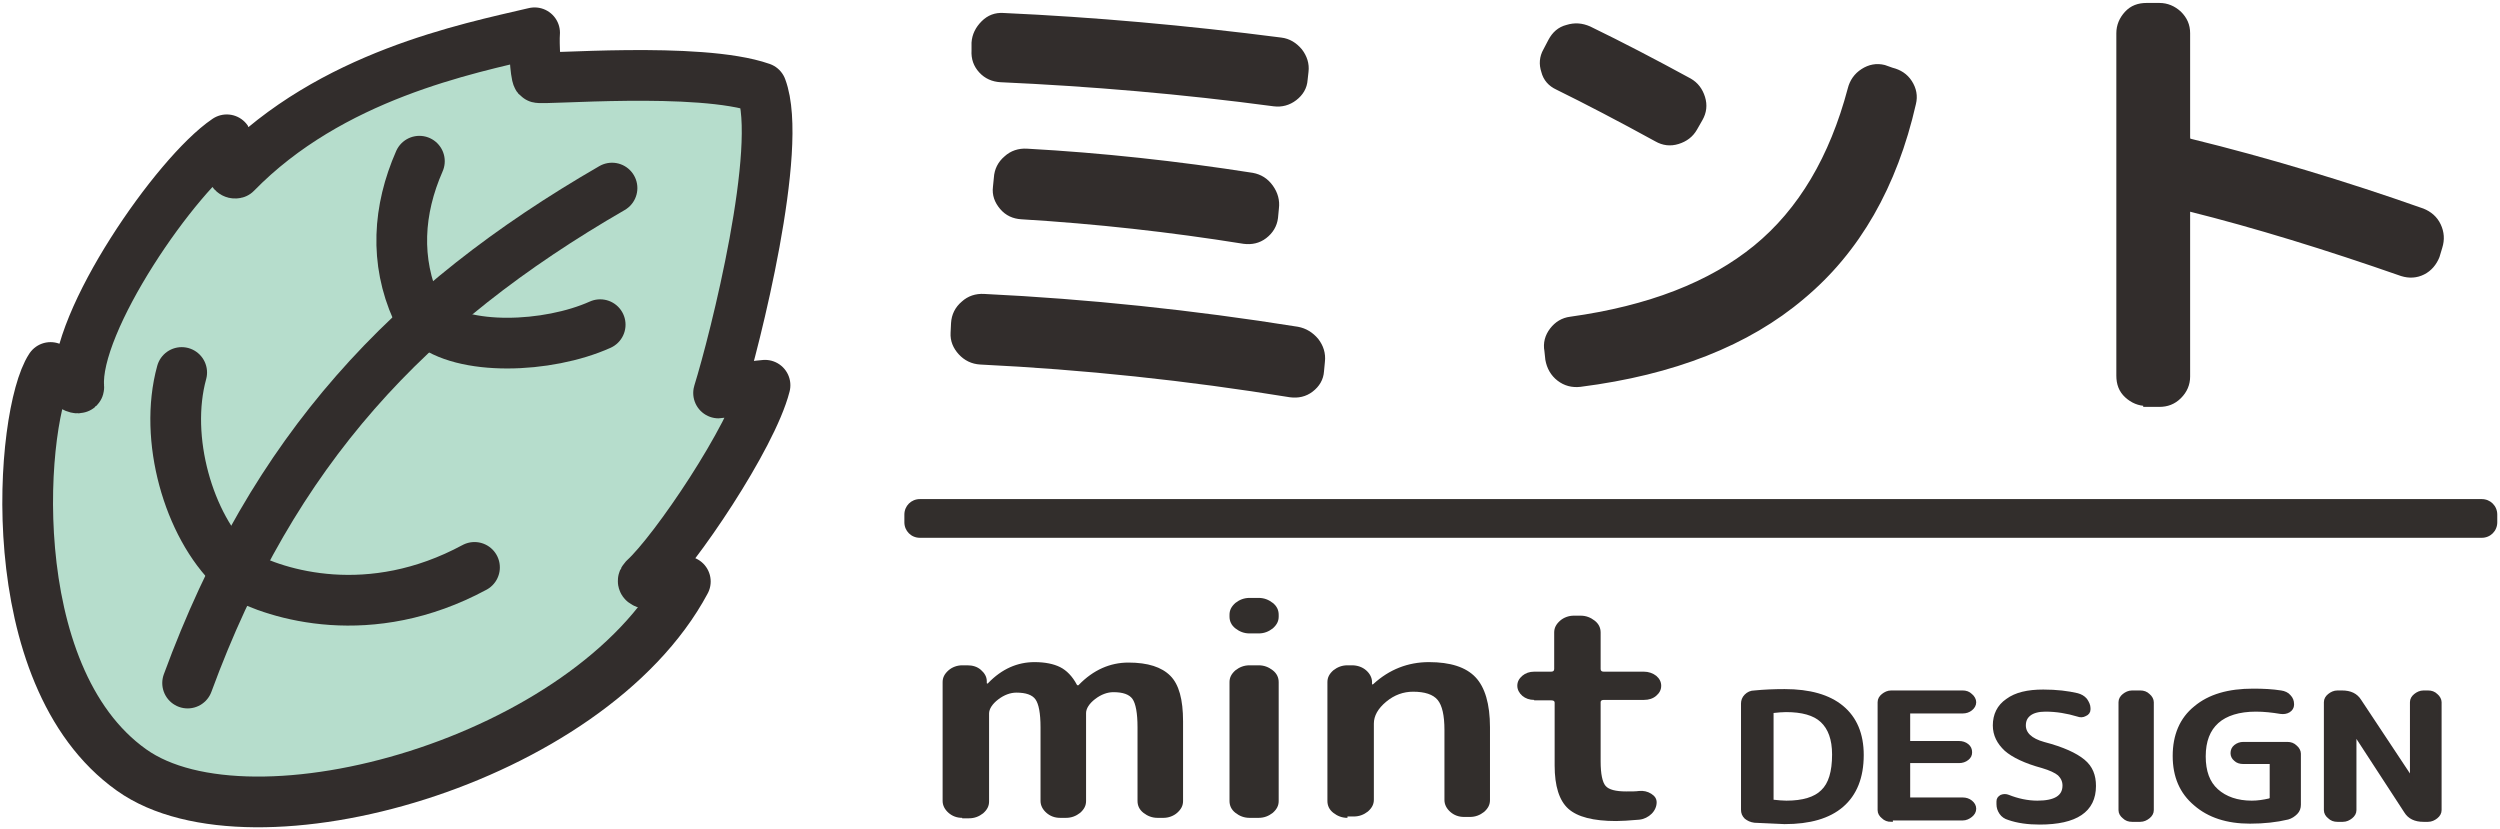 <svg width="549" height="182" viewBox="0 0 549 182" fill="none" xmlns="http://www.w3.org/2000/svg">
<path d="M215.3 79.3C213.6 79.2 212.2 78.5 211.1 77.3C210 76.1 209.4 74.7 209.5 73.1L209.6 71C209.7 69.3 210.4 67.9 211.7 66.8C212.9 65.7 214.4 65.2 216.1 65.3C238.8 66.4 261.7 68.8 284.9 72.5C286.5 72.8 287.8 73.6 288.9 74.9C289.9 76.2 290.4 77.7 290.2 79.4L290 81.5C289.9 83.1 289.1 84.4 287.8 85.4C286.5 86.4 285 86.7 283.4 86.5C260.7 82.8 238 80.4 215.3 79.3ZM286.4 17.5C286.3 19.1 285.5 20.4 284.2 21.4C282.9 22.4 281.4 22.8 279.8 22.6C259.6 19.9 239.6 18.2 219.7 17.3C218.1 17.2 216.7 16.6 215.6 15.4C214.5 14.2 214 12.8 214.1 11.1V9.4C214.2 7.8 214.9 6.4 216.1 5.2C217.3 4 218.7 3.5 220.3 3.6C240.1 4.5 260.4 6.3 281.3 9C282.9 9.2 284.2 10 285.3 11.3C286.3 12.6 286.8 14.1 286.6 15.7L286.4 17.5ZM275 38.7C276.6 39 277.9 39.8 278.9 41.2C279.9 42.6 280.3 44.1 280.1 45.7L279.9 47.8C279.7 49.4 278.9 50.7 277.6 51.7C276.3 52.7 274.8 53 273.2 52.8C257 50.2 240.8 48.4 224.3 47.4C222.7 47.3 221.3 46.7 220.2 45.4C219.1 44.1 218.6 42.7 218.8 41.1L219 39.1C219.1 37.4 219.8 36 221.1 34.9C222.3 33.8 223.8 33.3 225.5 33.4C241.8 34.3 258.4 36.1 275 38.7Z" fill="#322D2C" stroke="#322D2C" stroke-width="1.505" stroke-miterlimit="10"/>
<path d="M342.1 19C340.6 18.3 339.6 17.2 339.2 15.6C338.7 14.1 338.8 12.6 339.6 11.2L340.7 9.1C341.5 7.6 342.6 6.6 344.2 6.2C345.8 5.7 347.3 5.8 348.9 6.5C355.9 9.9 363.2 13.7 370.9 17.9C372.3 18.7 373.2 19.9 373.7 21.5C374.2 23.1 374 24.6 373.2 26L372 28.1C371.2 29.5 370 30.4 368.4 30.9C366.8 31.4 365.3 31.2 363.9 30.4C355.7 25.9 348.4 22.1 342.1 19ZM415.4 15.6C417 16 418.3 16.8 419.2 18.2C420.1 19.6 420.4 21.1 420 22.7C415.9 40.7 407.8 54.9 395.7 65C383.7 75.2 367.4 81.6 347 84.2C345.3 84.4 343.8 84 342.5 83C341.2 82 340.4 80.6 340.1 78.9L339.9 77C339.6 75.4 340 73.9 341 72.6C342 71.3 343.3 70.5 344.9 70.3C362.2 67.9 375.8 62.6 385.7 54.5C395.6 46.4 402.5 34.7 406.5 19.6C406.9 18 407.8 16.7 409.2 15.8C410.6 14.9 412.1 14.6 413.7 15L415.4 15.6Z" fill="#322D2C" stroke="#322D2C" stroke-width="1.505" stroke-miterlimit="10"/>
<path d="M471.4 88.4C469.8 88.4 468.4 87.8 467.2 86.7C466 85.6 465.5 84.2 465.5 82.5V7.3C465.5 5.7 466.1 4.3 467.2 3.1C468.3 1.9 469.7 1.4 471.4 1.4H474.2C475.8 1.4 477.2 2 478.4 3.1C479.6 4.3 480.2 5.6 480.2 7.3V30.1C480.2 30.7 480.4 31.1 480.9 31.2C497.6 35.3 514.6 40.4 531.9 46.5C533.4 47.1 534.6 48.1 535.3 49.6C536 51.1 536.1 52.6 535.6 54.2L535 56.2C534.4 57.7 533.4 58.9 532 59.6C530.6 60.3 529.1 60.4 527.5 59.9C510.9 54.1 495.3 49.3 480.9 45.7C480.7 45.6 480.5 45.7 480.4 45.9C480.3 46.1 480.2 46.3 480.2 46.5V82.7C480.2 84.3 479.6 85.7 478.4 86.9C477.2 88.1 475.8 88.6 474.2 88.6H471.4V88.4Z" fill="#322D2C" stroke="#322D2C" stroke-width="1.505" stroke-miterlimit="10"/>
<path d="M211.3 179.6C210.1 179.6 209.1 179.2 208.3 178.5C207.5 177.8 207 176.9 207 175.9V149.8C207 148.8 207.4 148 208.3 147.2C209.1 146.5 210.2 146.1 211.3 146.1H212.4C213.6 146.1 214.6 146.4 215.4 147.1C216.2 147.8 216.7 148.6 216.7 149.6V150C216.7 150 216.7 150.1 216.8 150.1C216.9 150.1 217 150.1 217 150C220 146.9 223.4 145.4 227.2 145.4C229.5 145.4 231.4 145.8 232.8 146.5C234.2 147.2 235.5 148.5 236.5 150.4C236.5 150.4 236.6 150.5 236.7 150.5C236.8 150.5 236.8 150.5 236.9 150.4C240.1 147.1 243.8 145.5 247.8 145.5C252.1 145.5 255.1 146.5 257 148.4C258.9 150.3 259.8 153.6 259.8 158.4V175.9C259.8 176.9 259.4 177.7 258.5 178.5C257.7 179.2 256.6 179.6 255.5 179.6H254.2C253 179.6 252 179.2 251.1 178.5C250.2 177.8 249.8 176.9 249.8 175.9V159.7C249.8 156.6 249.4 154.5 248.7 153.5C248 152.5 246.6 152 244.5 152C243.2 152 241.8 152.5 240.5 153.5C239.2 154.5 238.5 155.6 238.5 156.6V175.9C238.5 176.9 238.1 177.7 237.2 178.5C236.3 179.2 235.3 179.6 234.1 179.6H232.8C231.6 179.6 230.6 179.2 229.8 178.5C229 177.8 228.5 176.9 228.5 175.9V159.7C228.5 156.6 228.1 154.6 227.4 153.6C226.7 152.6 225.3 152.1 223.2 152.1C221.9 152.1 220.5 152.6 219.2 153.6C217.9 154.6 217.2 155.7 217.2 156.7V176C217.2 177 216.8 177.8 215.9 178.6C215 179.3 214 179.7 212.8 179.7H211.3V179.6Z" fill="#322E2C"/>
<path d="M274.4 139.1C273.2 139.1 272.2 138.7 271.3 138C270.4 137.3 270 136.4 270 135.4V135C270 134 270.4 133.2 271.3 132.4C272.2 131.7 273.2 131.3 274.4 131.3H276.4C277.6 131.3 278.6 131.7 279.5 132.4C280.4 133.1 280.8 134 280.8 135V135.4C280.8 136.4 280.4 137.2 279.5 138C278.6 138.7 277.6 139.1 276.4 139.1H274.4ZM274.4 179.6C273.2 179.6 272.2 179.2 271.3 178.5C270.4 177.8 270 176.9 270 175.9V149.8C270 148.8 270.4 148 271.3 147.2C272.2 146.5 273.2 146.1 274.4 146.1H276.4C277.6 146.1 278.6 146.5 279.5 147.2C280.4 147.9 280.8 148.8 280.8 149.8V175.9C280.8 176.9 280.4 177.7 279.5 178.5C278.6 179.2 277.6 179.6 276.4 179.6H274.4Z" fill="#322E2C"/>
<path d="M295.9 179.6C294.7 179.6 293.7 179.2 292.8 178.5C291.9 177.8 291.5 176.9 291.5 175.9V149.8C291.5 148.8 291.9 148 292.8 147.2C293.7 146.5 294.7 146.1 295.9 146.1H296.9C298.1 146.1 299.2 146.5 300 147.2C300.8 147.9 301.3 148.8 301.3 149.8V150.2C301.3 150.2 301.3 150.3 301.4 150.3C301.5 150.3 301.5 150.3 301.6 150.2C305.1 147 309.2 145.4 313.8 145.4C318.5 145.4 321.9 146.5 324 148.7C326.1 150.9 327.2 154.6 327.2 159.7V175.7C327.2 176.7 326.8 177.5 325.9 178.3C325 179 324 179.4 322.8 179.4H321.5C320.3 179.4 319.3 179 318.5 178.3C317.7 177.6 317.2 176.7 317.2 175.7V160.3C317.2 157.1 316.7 154.9 315.7 153.7C314.7 152.5 312.9 151.9 310.3 151.9C308.2 151.9 306.2 152.6 304.4 154.1C302.6 155.6 301.7 157.2 301.7 158.9V175.6C301.7 176.6 301.3 177.4 300.4 178.2C299.5 178.9 298.5 179.3 297.3 179.3H295.9V179.6Z" fill="#322E2C"/>
<path d="M336.9 153.7C335.9 153.7 335 153.4 334.3 152.8C333.6 152.2 333.2 151.4 333.2 150.6C333.2 149.7 333.6 149 334.3 148.4C335 147.8 335.9 147.5 336.9 147.5H340.6C341.1 147.5 341.3 147.3 341.3 146.9V138.9C341.3 137.9 341.7 137.1 342.6 136.3C343.4 135.6 344.5 135.2 345.6 135.2H347.1C348.3 135.2 349.3 135.6 350.2 136.3C351.1 137 351.5 137.9 351.5 138.9V146.9C351.5 147.3 351.7 147.5 352.2 147.5H361C362 147.5 362.9 147.8 363.7 148.4C364.4 149 364.8 149.7 364.8 150.6C364.8 151.5 364.4 152.2 363.7 152.8C363 153.4 362.1 153.7 361 153.7H352.2C351.7 153.7 351.5 153.9 351.5 154.2V167.2C351.5 170 351.9 171.8 352.6 172.6C353.3 173.4 354.8 173.8 357.1 173.8C358.3 173.8 359.3 173.8 359.9 173.7C360.9 173.6 361.8 173.8 362.6 174.3C363.4 174.8 363.8 175.4 363.8 176.2C363.8 177.1 363.4 178 362.7 178.7C362 179.4 361 179.9 360 180C357.7 180.2 356 180.3 354.9 180.3C349.9 180.3 346.4 179.4 344.4 177.6C342.4 175.8 341.4 172.6 341.4 168.1V154.3C341.4 154 341.2 153.8 340.7 153.8H336.9V153.7Z" fill="#322E2C"/>
<path d="M157.8 86.3C161.4 74.7 172.1 32.3 167.2 19.3C153.5 14.5 118.6 17.6 118.1 17C117.6 16.4 117.2 9.5 117.4 7.2C102.5 10.7 72.7 16.6 51.8 38C50 38.5 50.4 31.6 49.8 30.7C38.7 38.2 16.2 70.7 17.3 85C17.4 86.1 11.9 82.6 11.1 80.7C4.5 90.7 -0.4 148.3 28.9 169.1C55.3 187.9 129.4 167.1 150.5 127.7C147 128.3 139.8 128.9 141.5 127.1C148.2 121 165.1 96 168 84.6C164.9 84.8 158.4 86.3 157.8 86.3Z" fill="#B6DDCC" stroke="#322D2C" stroke-width="11.136" stroke-miterlimit="10" stroke-linecap="round" stroke-linejoin="round"/>
<path d="M41.2 150C60 98.8 89.6 67.2 134.4 41.3" stroke="#322D2C" stroke-width="11.136" stroke-miterlimit="10" stroke-linecap="round" stroke-linejoin="round"/>
<path d="M91.5 68C86.7 57.3 87.4 46.1 92.1 35.4" stroke="#322D2C" stroke-width="11.136" stroke-miterlimit="10" stroke-linecap="round" stroke-linejoin="round"/>
<path d="M94.2 70.7C101.5 77.1 120.2 76.5 131.8 71.3" stroke="#322D2C" stroke-width="11.136" stroke-miterlimit="10" stroke-linecap="round" stroke-linejoin="round"/>
<path d="M51.2 124.8C41.4 115.4 35.9 96.3 39.9 81.8" stroke="#322D2C" stroke-width="11.136" stroke-miterlimit="10" stroke-linecap="round" stroke-linejoin="round"/>
<path d="M52.6 126.1C60.8 130.6 81.2 137 104.2 124.6" stroke="#322D2C" stroke-width="11.136" stroke-miterlimit="10" stroke-linecap="round" stroke-linejoin="round"/>
<path d="M545 118.1H202C200.1 118.1 198.6 116.6 198.6 114.7V113C198.6 111.1 200.1 109.6 202 109.6H545C546.9 109.6 548.4 111.1 548.4 113V114.7C548.4 116.6 546.9 118.1 545 118.1Z" fill="#322E2C"/>
<path d="M385.3 180.3C384.5 180.2 383.9 179.9 383.4 179.5C382.9 179 382.7 178.5 382.7 177.8V154.5C382.7 153.9 382.9 153.3 383.4 152.8C383.9 152.3 384.5 152 385.3 152C387.3 151.8 389.5 151.7 391.9 151.7C397.4 151.7 401.6 152.9 404.5 155.3C407.4 157.7 408.9 161.2 408.9 165.8C408.9 170.7 407.4 174.4 404.5 176.9C401.6 179.4 397.4 180.6 391.9 180.6C389.5 180.5 387.3 180.4 385.3 180.3ZM389.1 156.5V175.7C389.1 175.9 389.2 176 389.5 176C390.5 176.1 391.4 176.2 392.3 176.2C395.9 176.2 398.6 175.4 400.2 173.8C401.9 172.2 402.7 169.5 402.7 165.7C402.7 162.3 401.8 159.9 400.1 158.3C398.4 156.7 395.7 156 392.2 156C391.3 156 390.4 156.1 389.4 156.2C389.2 156.2 389.1 156.3 389.1 156.5Z" fill="#322E2C" stroke="#322D2C" stroke-width="0.752" stroke-miterlimit="10"/>
<path d="M415.3 180.1C414.6 180.1 414 179.9 413.5 179.4C413 179 412.7 178.5 412.7 177.9V154.2C412.7 153.6 413 153.1 413.5 152.7C414 152.3 414.6 152 415.3 152H431C431.7 152 432.3 152.2 432.8 152.7C433.3 153.1 433.6 153.7 433.6 154.2C433.6 154.8 433.3 155.3 432.8 155.7C432.3 156.1 431.7 156.3 431 156.3H419.5C419.2 156.3 419.1 156.4 419.1 156.6V162.8C419.1 163 419.2 163.1 419.5 163.1H430.2C430.9 163.1 431.5 163.3 432 163.7C432.5 164.1 432.7 164.6 432.7 165.2C432.7 165.8 432.5 166.2 432 166.6C431.5 167 430.9 167.2 430.2 167.2H419.5C419.2 167.2 419.1 167.3 419.1 167.5V175.2C419.1 175.4 419.2 175.5 419.5 175.5H431C431.7 175.5 432.3 175.7 432.8 176.1C433.3 176.5 433.6 177 433.6 177.6C433.6 178.2 433.3 178.7 432.8 179.1C432.3 179.5 431.7 179.8 431 179.8H415.3V180.1Z" fill="#322E2C" stroke="#322D2C" stroke-width="0.752" stroke-miterlimit="10"/>
<path d="M448.5 168.3C444.8 167.3 442.1 166 440.5 164.6C438.9 163.1 438 161.4 438 159.3C438 157 438.9 155.1 440.8 153.8C442.7 152.4 445.3 151.8 448.7 151.8C451.6 151.8 454.1 152.1 456.2 152.6C456.9 152.8 457.5 153.1 458 153.7C458.4 154.3 458.7 154.9 458.7 155.5V155.8C458.7 156.3 458.4 156.7 457.9 156.9C457.4 157.2 456.8 157.2 456.3 157C454 156.3 451.6 155.9 449.2 155.9C447.7 155.9 446.5 156.2 445.7 156.8C444.9 157.4 444.5 158.2 444.5 159.3C444.5 161.1 445.9 162.5 448.8 163.3C453 164.4 455.8 165.7 457.5 167.1C459.2 168.5 459.9 170.3 459.9 172.6C459.9 178 455.9 180.7 447.9 180.7C445.4 180.7 443.1 180.4 441.1 179.7C440.4 179.5 439.8 179.1 439.4 178.5C439 177.9 438.8 177.3 438.8 176.6V176C438.8 175.5 439 175.2 439.5 174.9C440 174.7 440.5 174.7 441 174.9C443 175.7 445.2 176.2 447.4 176.2C451.3 176.2 453.3 175 453.3 172.5C453.3 171.5 452.9 170.7 452.2 170C451.5 169.4 450.2 168.8 448.5 168.3Z" fill="#322E2C" stroke="#322D2C" stroke-width="0.752" stroke-miterlimit="10"/>
<path d="M468.2 180.1C467.5 180.1 466.9 179.9 466.4 179.4C465.9 179 465.6 178.5 465.6 177.9V154.2C465.6 153.6 465.9 153.1 466.4 152.7C466.9 152.3 467.5 152 468.2 152H470C470.7 152 471.3 152.2 471.8 152.7C472.3 153.1 472.6 153.7 472.6 154.2V177.9C472.6 178.5 472.3 179 471.8 179.4C471.3 179.8 470.7 180.1 470 180.1H468.2Z" fill="#322E2C" stroke="#322D2C" stroke-width="0.752" stroke-miterlimit="10"/>
<path d="M494.1 180.5C489.1 180.5 485.1 179.2 482.1 176.6C479 174 477.5 170.5 477.5 166C477.5 161.5 479 157.9 482.1 155.4C485.2 152.8 489.4 151.6 494.8 151.6C497 151.6 499 151.7 500.9 152C501.6 152.1 502.3 152.4 502.7 152.9C503.2 153.4 503.4 154 503.4 154.6V154.8C503.4 155.3 503.1 155.8 502.6 156.1C502.1 156.4 501.5 156.5 500.8 156.4C499 156.1 497.2 155.9 495.4 155.9C491.7 155.9 488.8 156.8 486.9 158.5C485 160.2 484 162.7 484 166.1C484 169.4 484.9 171.9 486.8 173.6C488.7 175.3 491.3 176.2 494.5 176.2C495.8 176.2 497.1 176 498.4 175.7C498.6 175.6 498.8 175.5 498.8 175.3V167.7C498.8 167.5 498.7 167.4 498.4 167.4H492.6C491.9 167.4 491.3 167.2 490.9 166.8C490.4 166.4 490.2 165.9 490.2 165.4C490.2 164.8 490.4 164.3 490.9 163.9C491.4 163.5 492 163.3 492.6 163.3H502.3C503 163.3 503.6 163.5 504.1 164C504.6 164.4 504.9 165 504.9 165.5V176.7C504.9 177.4 504.7 178 504.2 178.5C503.7 179 503.1 179.4 502.4 179.6C499.9 180.2 497.1 180.5 494.1 180.5Z" fill="#322E2C" stroke="#322D2C" stroke-width="0.752" stroke-miterlimit="10"/>
<path d="M513.3 180.1C512.6 180.1 512 179.9 511.5 179.4C511 179 510.7 178.5 510.7 177.9V154.2C510.7 153.6 511 153.1 511.5 152.7C512 152.3 512.6 152 513.3 152H514.3C516.1 152 517.4 152.6 518.2 153.9L529.6 171.1V154.2C529.6 153.6 529.9 153.1 530.4 152.7C530.9 152.3 531.5 152 532.2 152H533.2C533.9 152 534.5 152.2 535 152.7C535.5 153.1 535.8 153.7 535.8 154.2V177.9C535.8 178.5 535.5 179 535 179.4C534.5 179.8 533.9 180.1 533.2 180.1H532.2C530.4 180.1 529.1 179.5 528.3 178.2L517.1 161V177.9C517.1 178.5 516.8 179 516.3 179.4C515.8 179.8 515.2 180.1 514.5 180.1H513.3Z" fill="#322E2C" stroke="#322D2C" stroke-width="0.752" stroke-miterlimit="10"/>
</svg>

